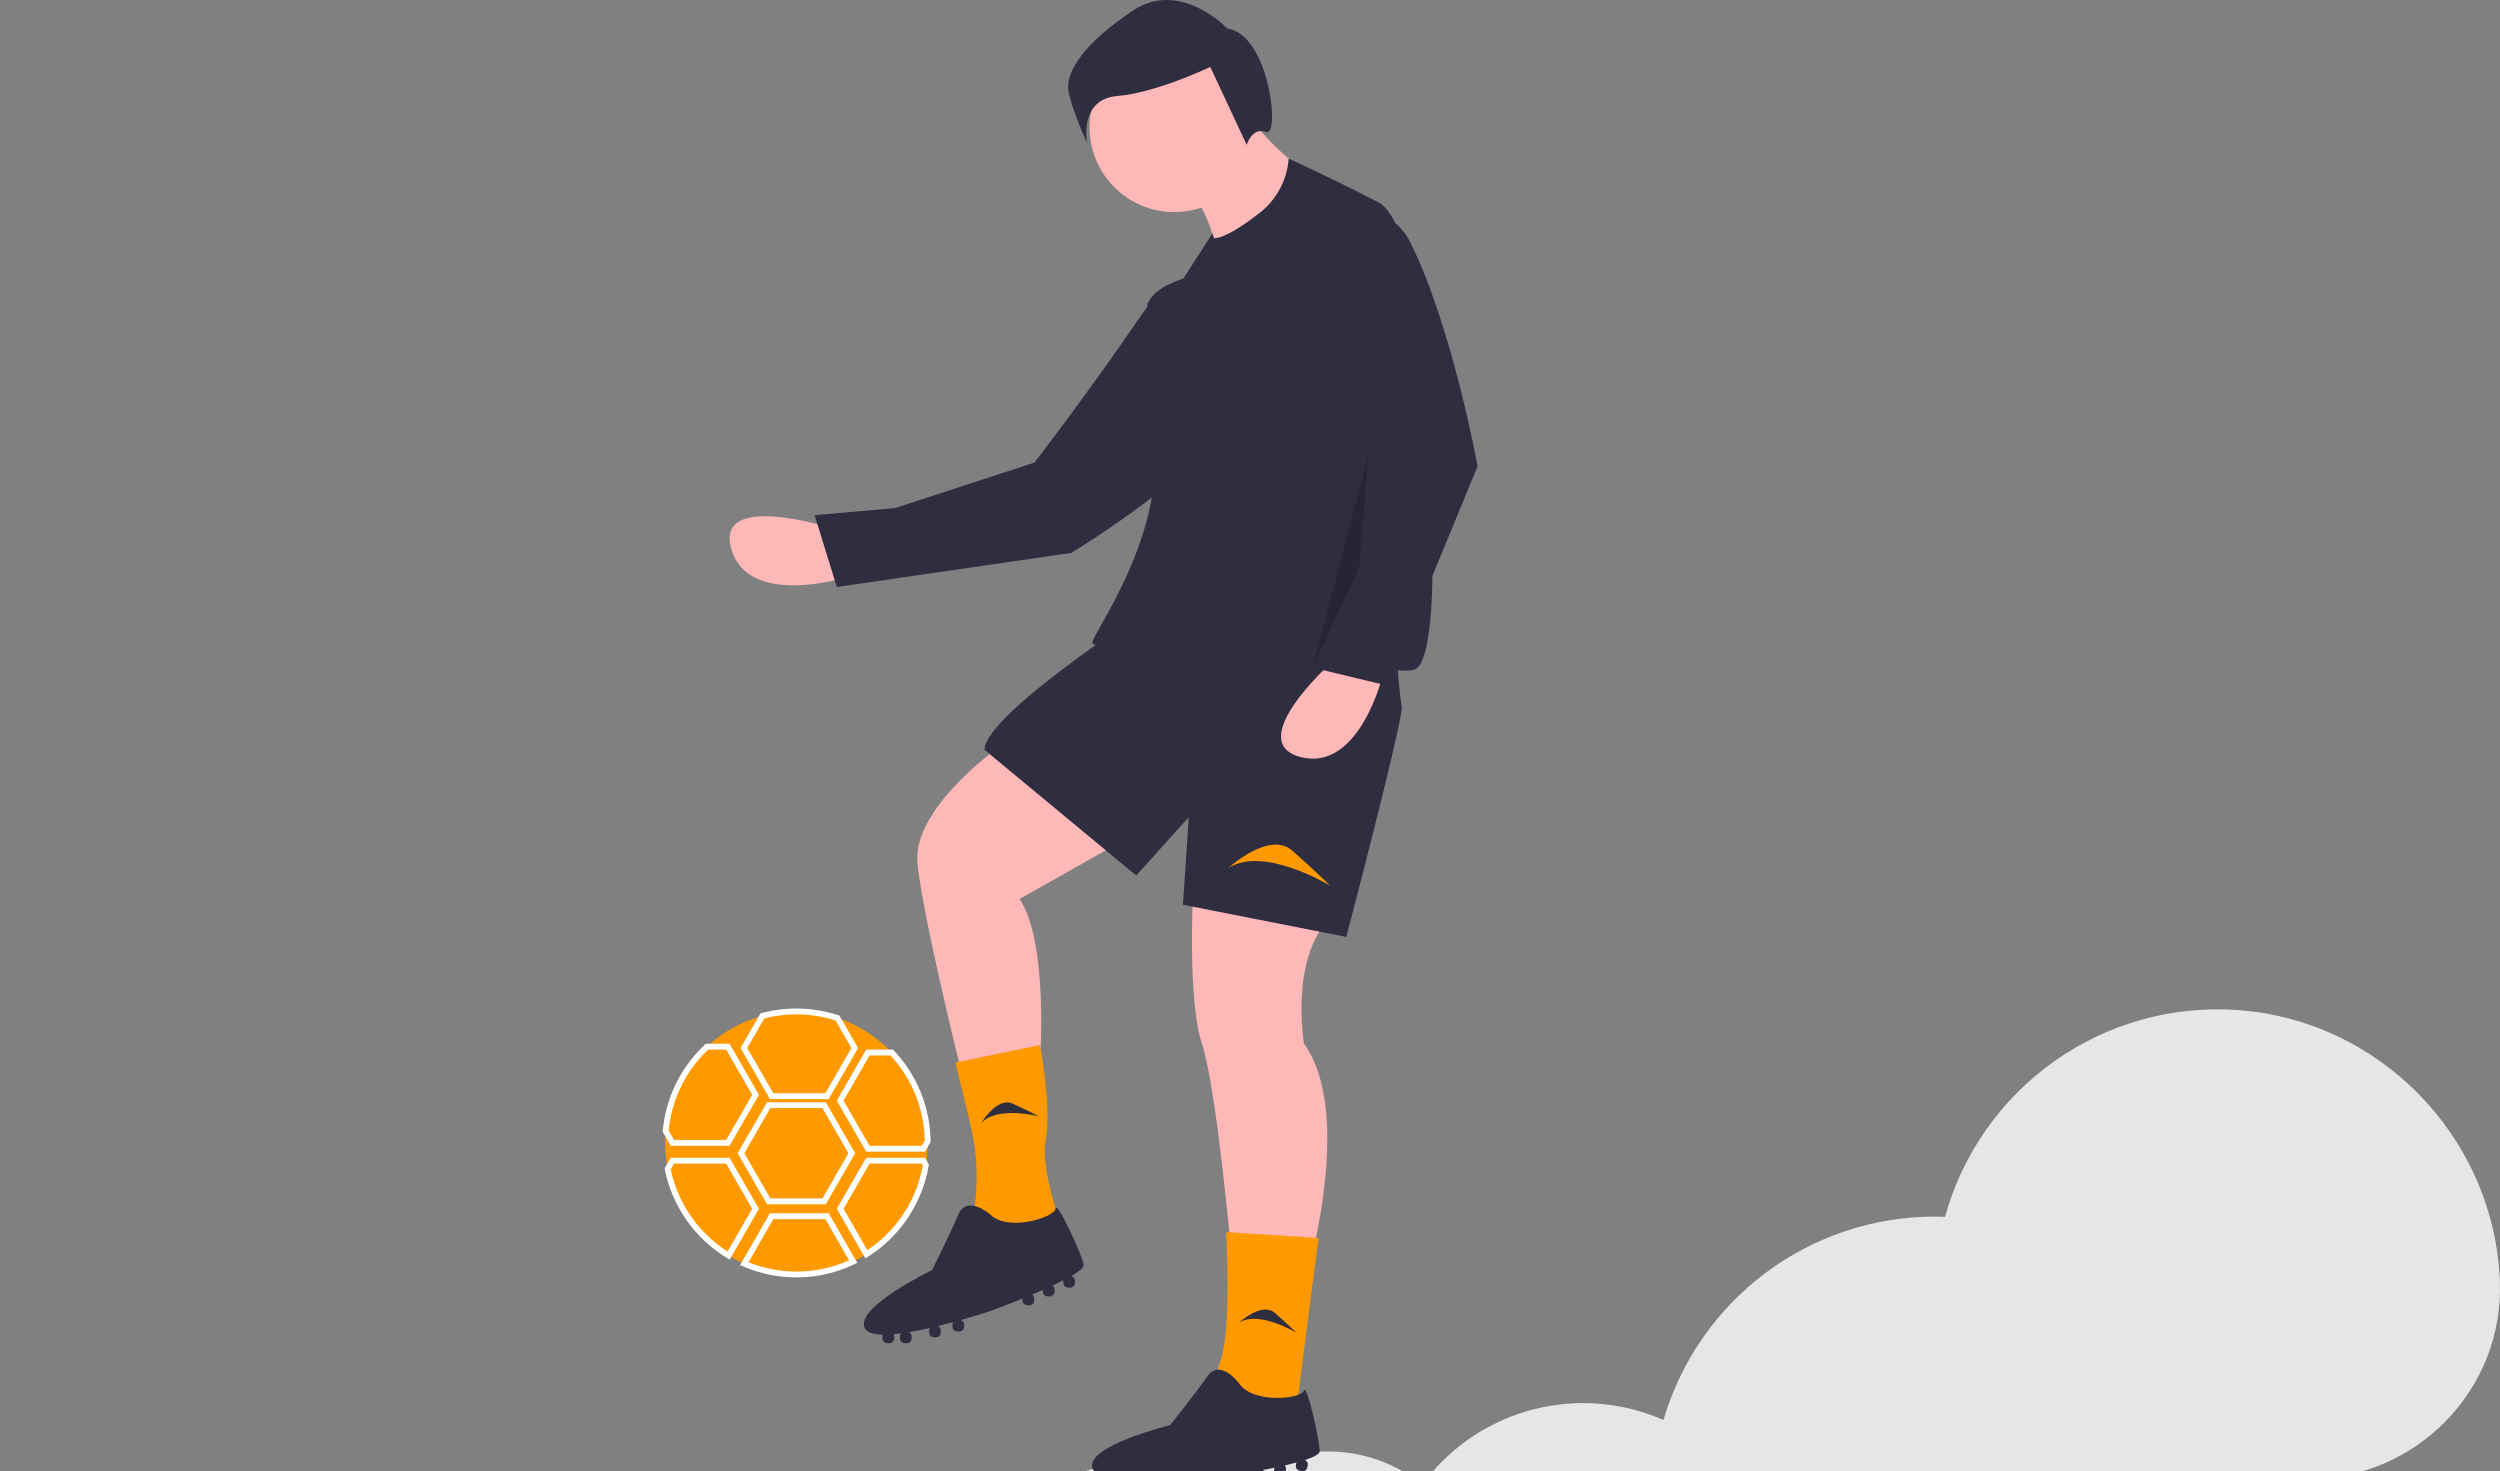 <svg width="367" height="216" viewBox="0 0 367 216" fill="none" xmlns="http://www.w3.org/2000/svg">
<rect x="0" y="0" width="367" height="216" fill="#808080" stroke="none"/>
<g clip-path="url(#clip0_2_6)">
<path d="M164.577 215.101C161.836 215.098 159.14 215.796 156.743 217.129H172.391C170.002 215.796 167.312 215.098 164.577 215.101Z" fill="#E6E6E6"/>
<path d="M194.943 213.072C190.364 213.067 185.896 214.484 182.155 217.129H207.713C203.977 214.487 199.515 213.07 194.943 213.072Z" fill="#E6E6E6"/>
<path d="M366.947 187.398C365.804 166.627 349.146 149.692 328.431 148.272C318.882 147.6 309.394 150.255 301.575 155.788C293.756 161.321 288.086 169.391 285.526 178.632C285.023 178.614 284.521 178.594 284.014 178.594C275.048 178.596 266.324 181.506 259.147 186.889C251.969 192.272 246.724 199.838 244.197 208.456C238.256 205.841 231.617 205.273 225.319 206.843C219.022 208.412 213.422 212.03 209.396 217.129H338.845C354.748 217.129 367.625 203.931 366.977 188.011C366.968 187.807 366.958 187.603 366.947 187.398Z" fill="#E6E6E6"/>
<path d="M121.342 77.332C121.342 77.332 104.84 72.182 107.373 80.655C109.906 89.128 123.806 84.848 123.806 84.848L121.342 77.332Z" fill="#FFB8B8"/>
<path d="M184.425 45.528C184.425 45.528 175.967 33.95 167.751 45.97C159.518 58.014 151.864 67.901 151.864 67.901L131.416 74.58L119.587 75.632L122.846 86.168L157.24 81.17C157.24 81.17 195.532 58.381 184.425 45.528Z" fill="#2F2E41"/>
<path d="M146.676 109.651C146.676 109.651 133.828 118.661 134.685 126.813C135.541 134.965 141.109 157.276 141.109 157.276L152.672 155.56C152.672 155.56 153.956 138.397 149.674 131.962L170.23 120.377L146.676 109.651Z" fill="#FFB8B8"/>
<path d="M175.155 130.889C175.155 130.889 174.298 146.764 176.439 153.2C178.581 159.636 180.722 183.663 180.722 183.663H192.713C192.713 183.663 198.28 162.639 191.428 153.2C191.428 153.2 189.287 140.757 195.283 134.751L175.155 130.889Z" fill="#FFB8B8"/>
<path d="M172.371 86.911C172.371 86.911 144.535 104.502 144.535 110.08L166.804 128.529L174.512 119.948L173.656 132.82L197.638 137.539C197.638 137.539 206.203 104.931 205.775 103.644C205.346 102.357 204.062 83.479 204.062 83.479L172.371 86.911Z" fill="#2F2E41"/>
<path d="M152.672 153.414L140.252 155.989L142.459 165.077C143.545 169.55 143.669 174.204 142.822 178.728C142.822 178.728 155.669 182.161 155.669 180.445C155.669 178.728 152.672 171.864 153.528 167.144C154.385 162.424 152.672 153.414 152.672 153.414Z" fill="#FF9900"/>
<path d="M159.095 185.593C158.667 183.877 155.109 176.096 154.961 177.412C154.813 178.728 147.961 180.874 145.391 178.299C145.391 178.299 141.965 175.296 140.681 178.299C139.396 181.303 136.826 186.451 136.826 186.451C136.826 186.451 125.263 192.029 126.976 195.032C127.323 195.64 128.283 195.896 129.593 195.919C129.563 195.998 129.547 196.082 129.546 196.168V196.472C129.546 196.659 129.62 196.838 129.752 196.971C129.885 197.103 130.064 197.178 130.251 197.178H130.554C130.741 197.178 130.92 197.103 131.053 196.971C131.185 196.838 131.259 196.659 131.259 196.472V196.168C131.258 196.058 131.232 195.95 131.182 195.853C131.532 195.822 131.896 195.781 132.269 195.732C132.17 195.856 132.116 196.009 132.115 196.168V196.472C132.115 196.659 132.19 196.838 132.322 196.971C132.454 197.103 132.633 197.178 132.82 197.178H133.124C133.311 197.178 133.49 197.103 133.622 196.971C133.754 196.838 133.828 196.659 133.829 196.472V196.168C133.828 196.042 133.794 195.918 133.73 195.81C133.666 195.702 133.574 195.613 133.464 195.553C134.45 195.388 135.478 195.178 136.501 194.946C136.434 195.055 136.399 195.181 136.398 195.309V195.613C136.398 195.801 136.472 195.98 136.604 196.113C136.737 196.245 136.916 196.32 137.103 196.32H137.406C137.593 196.32 137.772 196.245 137.905 196.113C138.037 195.98 138.111 195.801 138.111 195.613V195.309C138.111 195.173 138.071 195.039 137.997 194.925C137.923 194.811 137.817 194.72 137.692 194.665C138.459 194.478 139.211 194.282 139.927 194.089C139.86 194.198 139.825 194.323 139.824 194.451V194.755C139.824 194.943 139.898 195.122 140.03 195.255C140.163 195.387 140.342 195.461 140.529 195.461H140.832C141.019 195.461 141.198 195.387 141.331 195.255C141.463 195.122 141.537 194.943 141.537 194.755V194.451C141.537 194.301 141.488 194.155 141.399 194.034C141.31 193.914 141.185 193.825 141.041 193.781C143.556 193.071 145.391 192.458 145.391 192.458C145.391 192.458 147.522 191.681 150.102 190.632V190.894C150.102 191.081 150.176 191.261 150.308 191.393C150.441 191.526 150.62 191.6 150.807 191.6H151.11C151.297 191.6 151.476 191.526 151.609 191.393C151.741 191.261 151.815 191.081 151.815 190.894V190.59C151.815 190.483 151.79 190.377 151.743 190.281C151.696 190.185 151.627 190.101 151.542 190.036C152.06 189.818 152.583 189.593 153.1 189.365V189.607C153.1 189.794 153.174 189.974 153.306 190.106C153.438 190.238 153.618 190.313 153.805 190.313H154.108C154.295 190.313 154.474 190.238 154.606 190.106C154.739 189.974 154.813 189.794 154.813 189.607V189.303C154.813 189.189 154.785 189.077 154.733 188.977C154.68 188.876 154.604 188.79 154.511 188.725C155.07 188.464 155.608 188.203 156.104 187.947C156.102 187.97 156.098 187.992 156.098 188.016V188.32C156.098 188.507 156.172 188.686 156.304 188.819C156.436 188.951 156.615 189.026 156.802 189.026H157.106C157.293 189.026 157.472 188.951 157.604 188.819C157.736 188.686 157.811 188.507 157.811 188.32V188.016C157.811 187.853 157.754 187.695 157.652 187.569C157.549 187.443 157.406 187.356 157.247 187.324C158.444 186.627 159.199 186.009 159.095 185.593Z" fill="#2F2E41"/>
<path d="M193.57 181.732L180.003 180.874C180.003 180.874 180.825 195.032 179.18 199.752C177.536 204.472 178.358 206.188 178.358 206.188L190.281 207.046L193.57 181.732Z" fill="#FF9900"/>
<path d="M193.736 213.025C193.675 211.257 191.814 202.903 191.396 204.16C190.977 205.416 183.829 206.083 181.852 203.028C181.852 203.028 179.126 199.375 177.244 202.044C175.363 204.713 171.778 209.212 171.778 209.212C171.778 209.212 159.309 212.252 160.359 215.547C160.572 216.213 161.457 216.664 162.734 216.96C162.687 217.031 162.654 217.11 162.636 217.194L162.573 217.491C162.534 217.674 162.569 217.865 162.671 218.022C162.772 218.18 162.932 218.29 163.115 218.329L163.412 218.392C163.595 218.431 163.785 218.396 163.942 218.294C164.099 218.192 164.209 218.032 164.248 217.849L164.311 217.552C164.333 217.444 164.33 217.333 164.301 217.228C164.65 217.271 165.014 217.307 165.39 217.337C165.267 217.437 165.182 217.576 165.149 217.73L165.086 218.028C165.047 218.211 165.082 218.402 165.184 218.559C165.285 218.716 165.445 218.827 165.628 218.866L165.925 218.929C166.108 218.968 166.298 218.933 166.455 218.831C166.612 218.729 166.722 218.569 166.761 218.386L166.824 218.088C166.85 217.965 166.843 217.837 166.802 217.718C166.762 217.599 166.691 217.493 166.596 217.411C167.594 217.456 168.644 217.466 169.693 217.452C169.604 217.545 169.543 217.66 169.516 217.786L169.453 218.083C169.414 218.266 169.449 218.457 169.551 218.615C169.652 218.772 169.812 218.882 169.995 218.921L170.292 218.984C170.474 219.023 170.665 218.988 170.822 218.886C170.979 218.784 171.089 218.624 171.128 218.441L171.191 218.144C171.219 218.01 171.209 217.871 171.16 217.744C171.111 217.616 171.026 217.506 170.916 217.426C171.705 217.403 172.481 217.369 173.221 217.329C173.133 217.422 173.072 217.537 173.045 217.662L172.982 217.96C172.943 218.143 172.978 218.334 173.08 218.491C173.182 218.648 173.341 218.758 173.524 218.797L173.821 218.861C174.004 218.9 174.195 218.865 174.351 218.763C174.508 218.661 174.618 218.501 174.657 218.317L174.72 218.02C174.751 217.873 174.735 217.72 174.672 217.583C174.61 217.447 174.506 217.334 174.375 217.26C176.983 217.092 178.905 216.876 178.905 216.876C178.905 216.876 181.15 216.561 183.892 216.074L183.838 216.33C183.799 216.513 183.834 216.704 183.936 216.861C184.037 217.019 184.197 217.129 184.38 217.168L184.677 217.231C184.86 217.27 185.05 217.235 185.207 217.133C185.364 217.031 185.474 216.871 185.513 216.688L185.576 216.39C185.598 216.286 185.596 216.177 185.57 216.074C185.544 215.97 185.494 215.873 185.425 215.792C185.977 215.687 186.535 215.576 187.088 215.461L187.037 215.697C186.998 215.881 187.034 216.072 187.135 216.229C187.237 216.386 187.397 216.496 187.58 216.535L187.876 216.599C188.059 216.638 188.25 216.602 188.407 216.5C188.564 216.399 188.674 216.238 188.713 216.055L188.776 215.758C188.8 215.647 188.796 215.532 188.766 215.422C188.735 215.313 188.679 215.212 188.601 215.13C189.202 214.991 189.783 214.848 190.321 214.702C190.314 214.724 190.305 214.744 190.3 214.767L190.237 215.065C190.198 215.248 190.233 215.439 190.335 215.596C190.437 215.753 190.597 215.863 190.779 215.903L191.076 215.966C191.259 216.005 191.45 215.97 191.607 215.868C191.763 215.766 191.873 215.606 191.912 215.423L191.976 215.125C192.01 214.966 191.987 214.8 191.913 214.655C191.839 214.51 191.717 214.396 191.568 214.331C192.884 213.9 193.751 213.453 193.736 213.025Z" fill="#2F2E41"/>
<path d="M172.371 31.134C179.23 31.134 184.79 25.564 184.79 18.692C184.79 11.82 179.23 6.249 172.371 6.249C165.512 6.249 159.952 11.82 159.952 18.692C159.952 25.564 165.512 31.134 172.371 31.134Z" fill="#FFB8B8"/>
<path d="M183.506 17.405C183.506 17.405 190.358 25.986 193.784 25.557L178.795 37.141C178.795 37.141 177.082 29.847 174.941 28.989C172.799 28.131 183.506 17.405 183.506 17.405Z" fill="#FFB8B8"/>
<path d="M210.271 81.119C210.271 81.119 210.27 33.775 202.343 29.696C194.42 25.62 189.18 23.294 189.18 23.294C189.063 24.847 188.622 26.359 187.886 27.731C187.15 29.103 186.135 30.306 184.906 31.26C182.279 33.292 179.662 34.977 178.2 34.982L178.152 34.781L177.974 34.271L173.656 41.002C173.656 41.002 169.802 41.861 168.517 44.435C167.822 45.828 171.099 59.848 169.159 72.538C167.513 83.304 160.577 93.023 160.38 94.205C160.048 96.203 168.478 90.969 172.275 88.523C172.331 88.585 172.371 88.627 172.371 88.627C172.371 88.627 170.23 89.486 174.512 88.198C176.939 87.469 180.327 87.429 182.808 87.53C182.805 88.276 182.823 88.868 182.863 89.271C183.291 93.561 204.704 99.568 207.702 98.281C210.7 96.994 210.271 81.119 210.271 81.119Z" fill="#2F2E41"/>
<path d="M195.283 97.423C195.283 97.423 182.435 109.007 191 111.153C199.565 113.298 202.991 99.139 202.991 99.139L195.283 97.423Z" fill="#FFB8B8"/>
<path d="M180.294 127.457C180.294 127.457 186.289 121.879 189.715 124.882C193.141 127.886 195.283 130.031 195.283 130.031C195.283 130.031 185.433 124.024 180.294 127.457Z" fill="#FF9900"/>
<path d="M181.851 194.195C181.851 194.195 185.23 191.051 187.161 192.744C189.092 194.437 190.299 195.646 190.299 195.646C190.299 195.646 184.748 192.26 181.851 194.195Z" fill="#2F2E41"/>
<path d="M143.992 164.953C143.992 164.953 146.312 160.96 148.651 162.017C150.99 163.073 152.496 163.878 152.496 163.878C152.496 163.878 146.201 162.258 143.992 164.953Z" fill="#2F2E41"/>
<path d="M207.035 35.583C202.79 27.034 189.873 31.697 191.972 41.011C192.004 41.15 192.036 41.29 192.071 41.432C194.283 50.249 197.898 58.651 202.777 66.317L198.066 87.34L192.927 98.067L203.633 100.641L216.909 68.462C216.909 68.462 213.247 48.093 207.035 35.583Z" fill="#2F2E41"/>
<path opacity="0.2" d="M200.85 66.96L192.713 97.852L199.565 83.264L200.85 66.96Z" fill="black"/>
<path d="M180.171 4.188C180.171 4.188 173.306 -3.053 166.396 1.507C159.486 6.067 156.208 10.497 156.886 13.581C157.563 16.666 159.568 20.956 159.568 20.956C159.568 20.956 158.322 14.566 164.044 14.093C169.765 13.62 177.67 9.827 177.67 9.827L183.017 21.267C183.017 21.267 183.773 18.616 185.869 19.376C187.965 20.137 186.34 5.036 180.171 4.188Z" fill="#2F2E41"/>
<path d="M136.184 167.788C136.183 168.874 136.093 169.959 135.914 171.031V171.035C135.422 173.919 134.283 176.653 132.583 179.031C130.882 181.408 128.665 183.368 126.098 184.762C123.531 186.156 120.681 186.947 117.764 187.076C114.847 187.205 111.939 186.669 109.26 185.507H109.255C108.463 185.165 107.694 184.768 106.956 184.319C104.667 182.935 102.691 181.089 101.151 178.899C99.612 176.709 98.544 174.223 98.014 171.598C97.766 170.343 97.641 169.067 97.641 167.788C97.641 167.204 97.667 166.625 97.718 166.054V166.05C98.163 161.123 100.478 156.555 104.186 153.289C107.894 150.022 112.712 148.306 117.646 148.495C122.58 148.684 127.254 150.763 130.702 154.303C134.151 157.844 136.112 162.575 136.18 167.522V167.526C136.184 167.616 136.184 167.697 136.184 167.788Z" fill="#FF9900"/>
<path d="M121.656 161.339H113.025L108.71 153.852L111.637 148.768L111.808 148.722C115.514 147.73 119.427 147.84 123.072 149.038L123.227 149.089L125.972 153.852L121.656 161.339ZM113.52 160.481H121.162L124.983 153.852L122.649 149.803C119.263 148.727 115.643 148.624 112.201 149.506L109.699 153.852L113.52 160.481Z" fill="white"/>
<path d="M121.228 176.785H112.597L108.281 169.296L112.597 161.808H121.228L125.544 169.296L121.228 176.785ZM113.091 175.927H120.734L124.555 169.296L120.734 162.666H113.091L109.27 169.296L113.091 175.927Z" fill="white"/>
<path d="M116.913 187.524C114.221 187.529 111.557 186.976 109.089 185.901L108.649 185.709L113.025 178.11H121.656L125.848 185.385L125.432 185.585C122.775 186.868 119.862 187.531 116.913 187.524ZM109.873 185.3C112.228 186.249 114.75 186.712 117.287 186.662C119.825 186.612 122.326 186.049 124.642 185.008L121.162 178.969H113.52L109.873 185.3Z" fill="white"/>
<path d="M135.789 169.062H127.158L122.842 161.575L127.157 154.083H131.088L131.214 154.217C134.623 157.81 136.549 162.56 136.608 167.516V167.64L135.789 169.062ZM127.652 168.204H135.294L135.75 167.414C135.667 162.777 133.875 158.334 130.718 154.942H127.652L123.831 161.575L127.652 168.204Z" fill="white"/>
<path d="M127.039 184.727L122.842 177.45L127.157 169.958H135.788L136.342 170.915L136.336 171.107C135.868 173.84 134.832 176.443 133.296 178.748C131.759 181.053 129.755 183.009 127.415 184.489L127.039 184.727ZM123.831 177.45L127.332 183.52C129.453 182.108 131.267 180.281 132.665 178.149C134.062 176.017 135.015 173.623 135.466 171.112L135.295 170.817H127.652L123.831 177.45Z" fill="white"/>
<path d="M107.108 184.912L106.734 184.686C104.396 183.27 102.376 181.383 100.802 179.145C99.229 176.906 98.137 174.365 97.594 171.682L97.562 171.523L98.465 169.958H107.096L111.412 177.45L107.108 184.912ZM98.466 171.671C98.986 174.134 99.992 176.469 101.424 178.538C102.856 180.607 104.686 182.369 106.806 183.721L110.423 177.45L106.601 170.817H98.959L98.466 171.671Z" fill="white"/>
<path d="M107.096 168.204H98.465L97.29 166.169V166.054C97.713 161.192 99.924 156.661 103.495 153.34L103.618 153.225H107.096L111.412 160.717L107.096 168.204ZM98.959 167.346H106.602L110.423 160.717L106.601 154.083H103.956C100.652 157.208 98.592 161.426 98.157 165.957L98.959 167.346Z" fill="white"/>
</g>
<defs>
<clipPath id="clip0_2_6">
<rect width="367" height="219" fill="white"/>
</clipPath>
</defs>
</svg>
